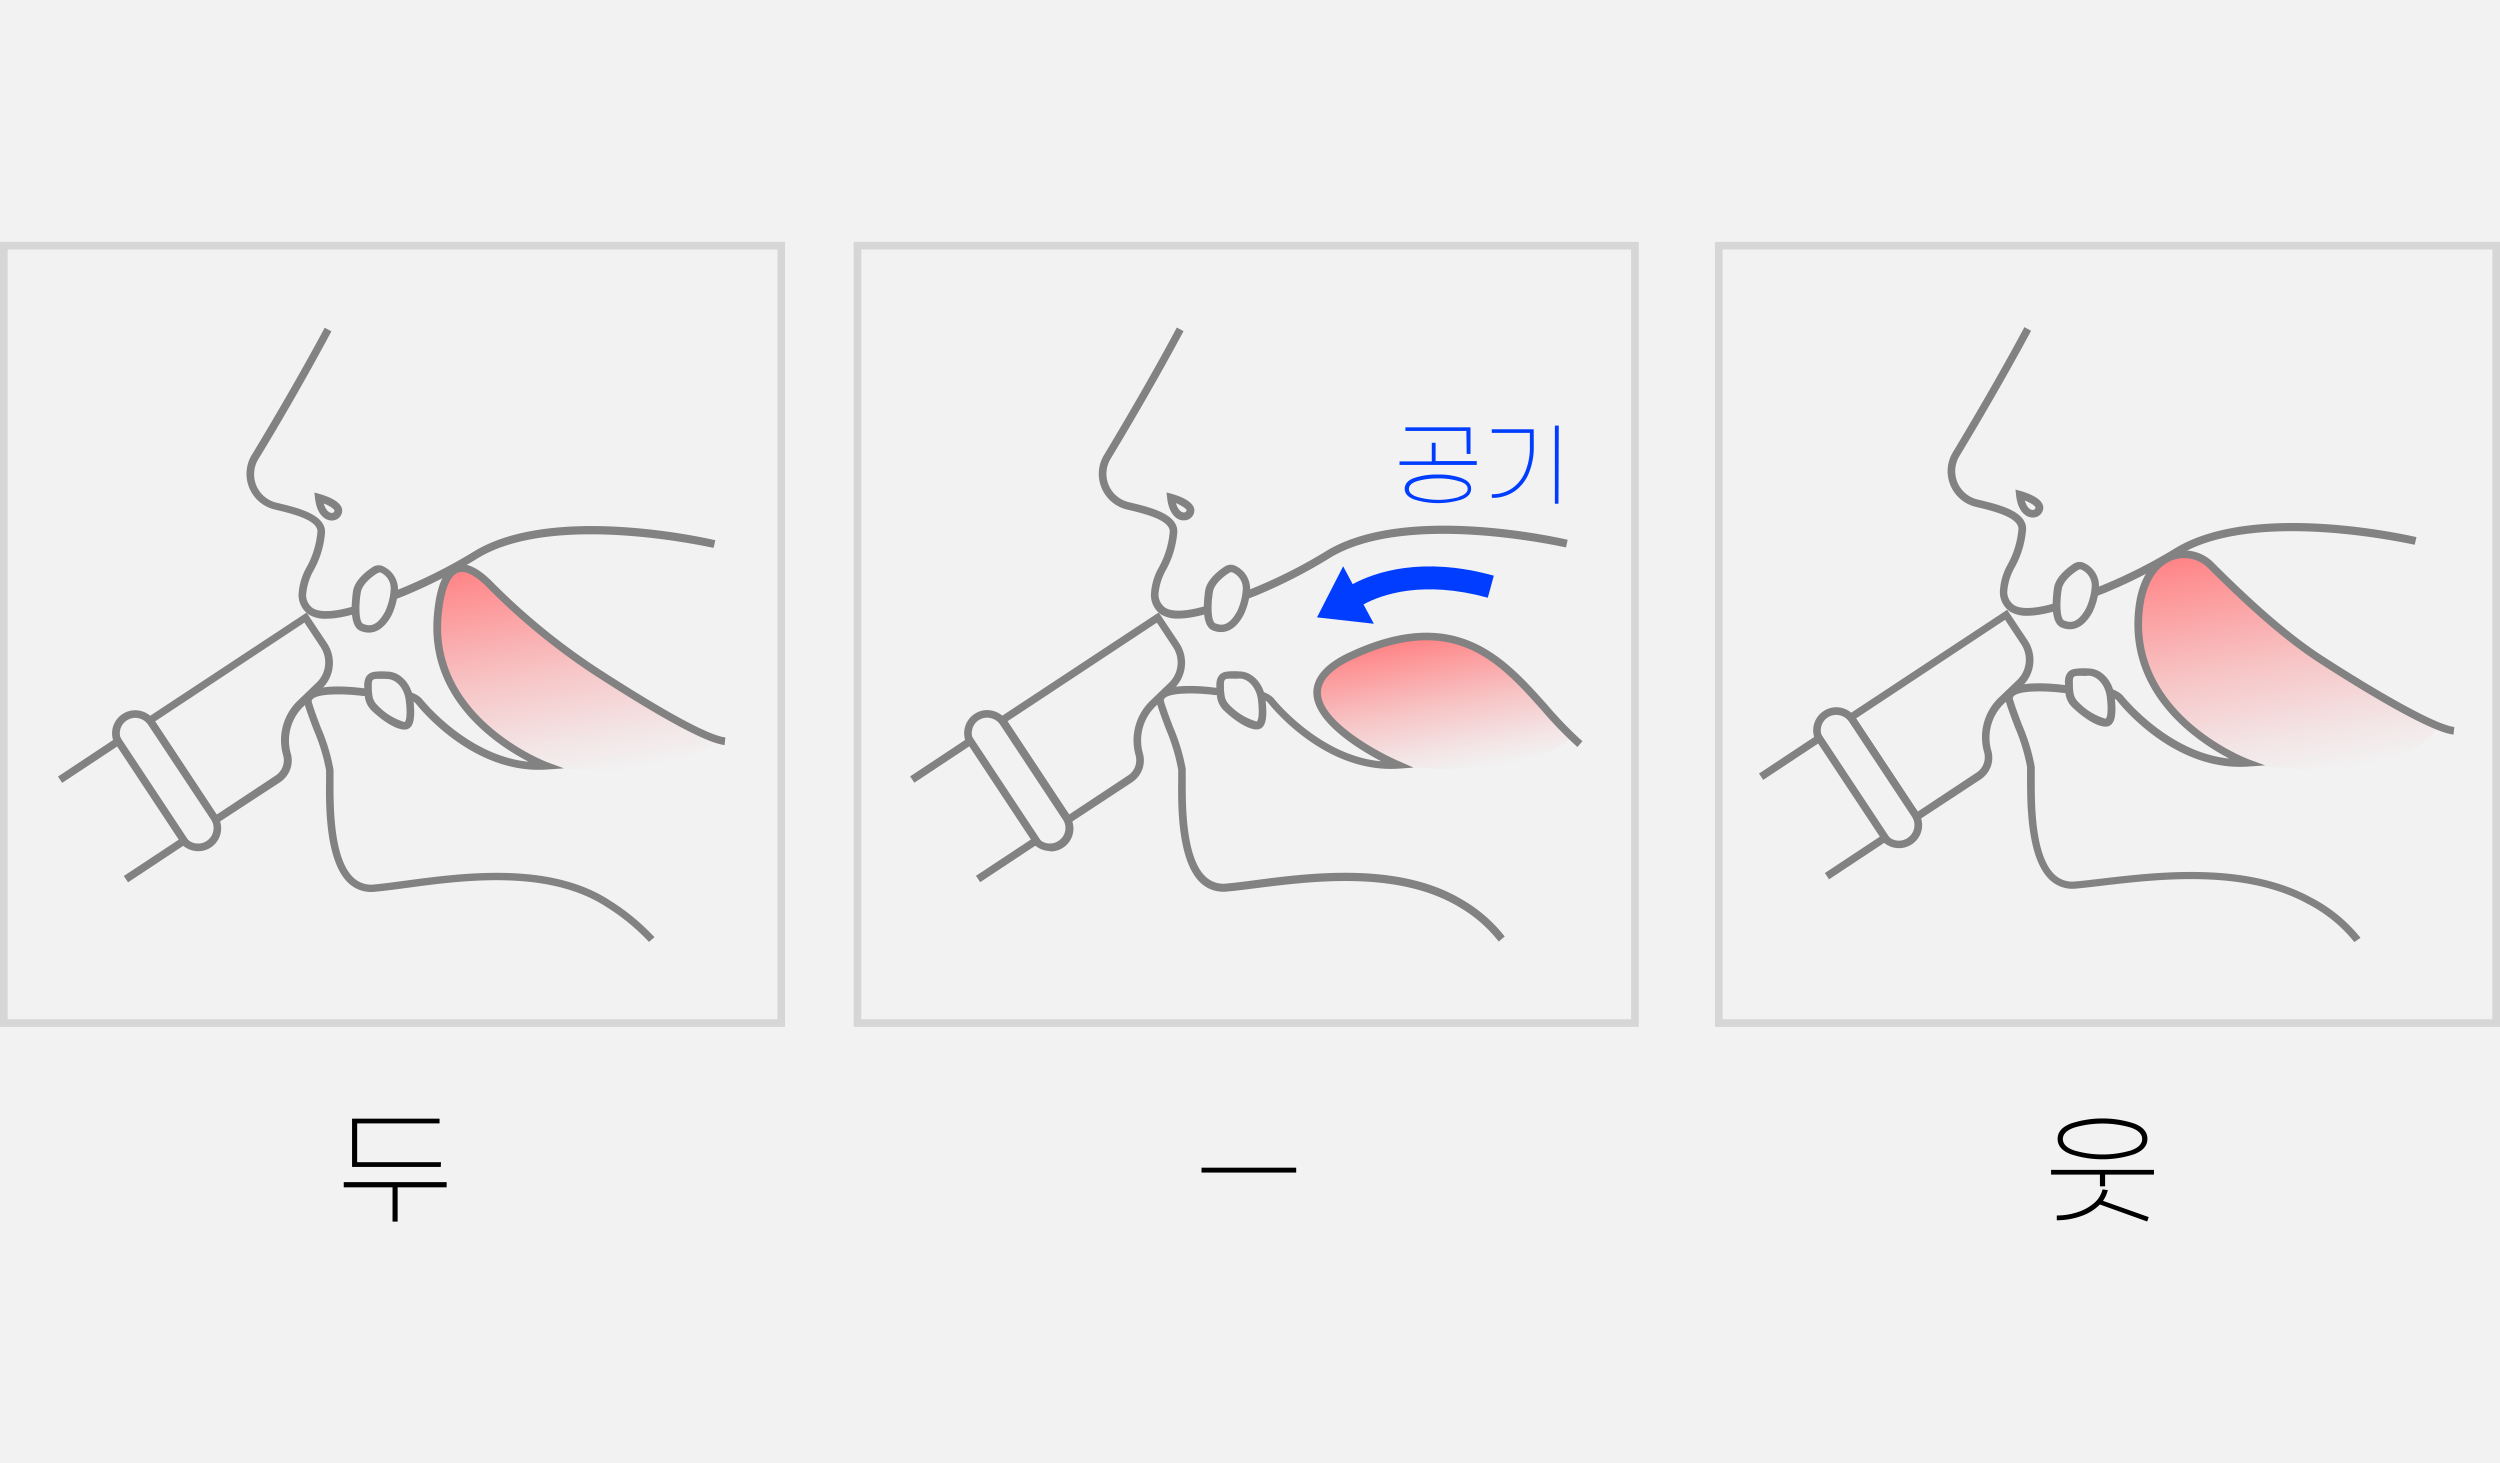 <svg viewBox="0 0 328 192" xmlns="http://www.w3.org/2000/svg" xmlns:xlink="http://www.w3.org/1999/xlink"><linearGradient id="a" gradientUnits="userSpaceOnUse" x1="72.71" x2="77.91" y1="72.36" y2="101.85"><stop offset="0" stop-color="#ff8284"/><stop offset=".09" stop-color="#fe8e90"/><stop offset=".51" stop-color="#f7c4c5"/><stop offset=".83" stop-color="#f3e5e6"/><stop offset="1" stop-color="#f2f2f2"/></linearGradient><linearGradient id="b" x1="297.01" x2="302.48" xlink:href="#a" y1="70.82" y2="101.85"/><linearGradient id="c" x1="187.67" x2="190.9" xlink:href="#a" y1="83.23" y2="101.56"/><path d="m0 0h328v192h-328z" fill="#f2f2f2"/><path d="m58.6 155.78h-6.43v4.49h-.67v-4.49h-6.4v-.68h13.5zm-.77-2.68h-11.64v-6.33h11.48v.62h-10.81v5.09h11z"/><path d="m170.06 153.2v.64h-12.42v-.64z"/><path d="m282.6 153.49v.62h-6.41v1.54h-.68v-1.54h-6.41v-.62zm-6.69 4.06 6 2.13-.2.58-6.2-2.23a6.34 6.34 0 0 1 -2.49 1.53 9.51 9.51 0 0 1 -3.17.54v-.63a8.48 8.48 0 0 0 2.65-.41 6.2 6.2 0 0 0 2.2-1.18 3.35 3.35 0 0 0 1.15-1.83l.69.09a4 4 0 0 1 -.63 1.41zm-4.26-6.13c-1.13-.44-1.69-1.11-1.69-2s.56-1.54 1.69-2a13.31 13.31 0 0 1 8.4 0c1.13.44 1.69 1.11 1.69 2s-.56 1.54-1.69 2a13.31 13.31 0 0 1 -8.4 0zm.52-3.49c-1 .34-1.52.85-1.52 1.51s.51 1.17 1.52 1.51a13.28 13.28 0 0 0 7.36 0c1-.34 1.52-.85 1.52-1.51s-.51-1.17-1.52-1.51a13.28 13.28 0 0 0 -7.36 0z"/><path d="m64.19 76.63c-2.67-2.65-6-4.13-6.77 4.05-1.27 14 14.21 19.79 14.21 19.79 10.41 1.93 19.09-.73 22.82-3.36-3.18-.83-10.23-5.1-16.31-9a86 86 0 0 1 -13.95-11.48z" fill="url(#a)"/><g fill="#828282"><path d="m42.8 81.18a4.26 4.26 0 0 1 -2.23-.51 3.14 3.14 0 0 1 -1.4-2.67 8.24 8.24 0 0 1 1.09-3.65 11.63 11.63 0 0 0 1.39-4.62c0-1.54-3.38-2.35-5.62-2.88a4.81 4.81 0 0 1 -3-7.16c2.55-4.2 6.28-10.55 9.57-16.69l.88.47c-3.3 6.19-7 12.55-9.6 16.8a3.83 3.83 0 0 0 2.38 5.68c2.85.68 6.39 1.52 6.39 3.85a12.17 12.17 0 0 1 -1.48 5 7.72 7.72 0 0 0 -1 3.16 2.09 2.09 0 0 0 .91 1.85c1.05.63 3.72.76 10.48-2.19l1.11-.44a67.28 67.28 0 0 0 9.61-4.89c10.48-6.29 30.72-1.61 31.57-1.41l-.23 1c-.2 0-20.7-4.76-30.83 1.3a67.66 67.66 0 0 1 -9.75 5l-1.1.43c-4.02 1.69-7.05 2.57-9.14 2.57z"/><path d="m85.14 123.58a27.82 27.82 0 0 0 -5.57-4.58c-7.64-5-18.83-3.5-26.24-2.5-1.5.2-2.92.39-4.11.5a4.36 4.36 0 0 1 -3.49-1.13c-3-2.8-3-10-2.95-13.4 0-.65 0-1.14 0-1.42a25.2 25.2 0 0 0 -1.62-5.28c-.47-1.23-.9-2.38-1.19-3.35a1.39 1.39 0 0 1 .27-1.35c1.29-1.49 6.36-.92 7.5-.77.82-.06 6-.36 7.61 1.39.08.11 5.92 7.46 14 8.25-4.35-2.25-13.42-8.32-12.42-19.3.34-3.79 1.26-5.9 2.81-6.46 1.31-.48 2.93.23 4.8 2.1a85.3 85.3 0 0 0 13.87 11.37c11.16 7.23 15.28 8.94 16.76 9.1l-.1 1c-2.32-.25-8.11-3.36-17.2-9.25a86.3 86.3 0 0 1 -14-11.5c-1.09-1.08-2.63-2.29-3.76-1.87-.78.28-1.78 1.48-2.16 5.61-1.26 13.49 13.7 19.2 13.85 19.26l2.19.81-2.33.16c-9.73.64-16.79-8.27-17.09-8.65-1.08-1.19-5.29-1.15-6.82-1h-.1c-2.34-.31-6-.38-6.66.44a.37.37 0 0 0 -.06.41c.27.93.7 2.07 1.15 3.27a24.7 24.7 0 0 1 1.68 5.56v1.51c0 3-.08 10.16 2.63 12.65a3.36 3.36 0 0 0 2.72.88c1.16-.11 2.51-.29 4.07-.5 7.55-1 19-2.57 26.92 2.65a28.59 28.59 0 0 1 5.77 4.77z"/><path d="m43.53 68.29h-.09c-.87-.05-1.88-.85-2.11-2.93l-.08-.74.72.2c.76.22 3.22 1 2.9 2.43a1.34 1.34 0 0 1 -1.34 1.04zm-1.05-2.23c.23.82.65 1.21 1 1.23a.34.34 0 0 0 .4-.26c.06-.2-.55-.63-1.4-.97z"/></g><path d="m28.28 107.56-8.63-13 20.35-13.56 2.39 3.62a4.19 4.19 0 0 1 -.56 5.38l-2.41 2.31a6.72 6.72 0 0 0 -1.82 6.63 2.89 2.89 0 0 1 -1.14 3.24z" fill="#f2f2f2"/><path d="m28.14 108.25-9.14-13.88 21.22-14 2.67 4a4.68 4.68 0 0 1 -.67 6l-2.4 2.31a6.21 6.21 0 0 0 -1.68 6.14 3.41 3.41 0 0 1 -1.35 3.78zm-7.8-13.6 8.09 12.22 7.76-5.14a2.41 2.41 0 0 0 .93-2.73 7.2 7.2 0 0 1 2-7.12l2.41-2.31a3.68 3.68 0 0 0 .52-4.7l-2.11-3.19z" fill="#828282"/><rect fill="#f2f2f2" height="5.06" rx="2.53" transform="matrix(.552 .834 -.834 .552 95.22 27.68)" width="19.97" x="11.87" y="99.9"/><path d="m26 111.68a3.08 3.08 0 0 1 -.61-.07 3 3 0 0 1 -1.93-1.29l-8.24-12.43a3 3 0 0 1 .85-4.2 3 3 0 0 1 2.28-.44 3 3 0 0 1 1.92 1.29l8.23 12.46a3 3 0 0 1 -2.5 4.68zm-8.24-17.5a2.07 2.07 0 0 0 -1.12.34 2 2 0 0 0 -.57 2.81l8.23 12.44a2 2 0 1 0 3.38-2.25l-8.24-12.43a2 2 0 0 0 -1.29-.86 1.92 1.92 0 0 0 -.41-.05z" fill="#828282"/><path d="m7.88 102.29 7.63-5.04 8.63 13.05-7.62 5.05" fill="#f2f2f2"/><path d="m16.8 115.76-.56-.83 7.21-4.77-8.08-12.22-7.21 4.77-.55-.83 8.04-5.33 9.19 13.89z" fill="#828282"/><path d="m53 95.21c.32 0 1.19.1.77-3.4-.22-1.81-1.5-3.22-2.93-3.22a14.09 14.09 0 0 0 -1.74 0c-.33.1-.81.24-.78 1.29 0 .41 0 .85.06 1.22a2.62 2.62 0 0 0 .79 1.73c.88.88 2.5 2.17 3.83 2.38z" fill="#f2f2f2"/><path d="m53.09 95.72h-.19c-1.37-.17-3-1.43-4.1-2.46a3.07 3.07 0 0 1 -.95-2.07c0-.38-.05-.82-.07-1.23 0-1.44.79-1.68 1.14-1.79a7.71 7.71 0 0 1 1.88-.06c1.7 0 3.18 1.58 3.43 3.66.31 2.61-.08 3.34-.41 3.67a1 1 0 0 1 -.73.28zm-.07-1h.09s.43-.32.12-2.86c-.18-1.55-1.25-2.77-2.44-2.77a12.57 12.57 0 0 0 -1.61 0c-.24.07-.42.12-.4.79 0 .4 0 .83.06 1.2a2.1 2.1 0 0 0 .63 1.39 8 8 0 0 0 3.53 2.24z" fill="#828282"/><path d="m51.75 77.41a8.33 8.33 0 0 1 -.78 3c-.7 1.32-1.81 2.52-3.49 1.87-1.32-.51-.65-4.59-.65-4.59.16-1.32 1.65-2.46 2.42-3a1 1 0 0 1 .94 0 2.8 2.8 0 0 1 1.56 2.72z" fill="#f2f2f2"/><path d="m48.4 83a3 3 0 0 1 -1.1-.22c-1.58-.61-1.13-4.08-1-5.13.2-1.64 2.08-2.93 2.65-3.29a1.43 1.43 0 0 1 1.44 0 3.29 3.29 0 0 1 1.82 3.17 8.93 8.93 0 0 1 -.83 3.19c-.92 1.71-2.02 2.28-2.98 2.28zm1.34-7.85a.4.4 0 0 0 -.22.06c-1 .61-2.07 1.61-2.19 2.58-.29 1.76-.23 3.85.33 4.06s1.65.65 2.87-1.63a8 8 0 0 0 .72-2.79 2.28 2.28 0 0 0 -1.25-2.28.38.38 0 0 0 -.26-.05z" fill="#828282"/><path d="m103 134.73h-103v-103h103zm-102-1h101v-101h-101z" fill="#d6d6d6"/><path d="m320 95.35c-3.65-1.43-10.15-5.32-15.56-8.82-5.06-3.28-10.2-8.13-14.48-12.39-2.66-2.65-8.66-2-9.4 6.15-1.28 14 14.2 19.79 14.2 19.79-.25.02 18.54 3.98 25.24-4.73z" fill="url(#b)"/><path d="m266 80.79a4.28 4.28 0 0 1 -2.23-.51 3.11 3.11 0 0 1 -1.39-2.63 8 8 0 0 1 1.06-3.65 11.62 11.62 0 0 0 1.38-4.61c0-1.55-3.38-2.36-5.61-2.89a4.82 4.82 0 0 1 -3-7.16c2.5-4.15 6.15-10.36 9.39-16.42l.88.48c-3.25 6.07-6.91 12.3-9.41 16.45a3.82 3.82 0 0 0 2.38 5.68c2.84.68 6.38 1.52 6.38 3.86a12.31 12.31 0 0 1 -1.47 5 7.57 7.57 0 0 0 -1 3.16 2.11 2.11 0 0 0 .9 1.85c1.06.63 3.73.76 10.48-2.19l1.11-.44a67.28 67.28 0 0 0 9.61-4.89c10.48-6.27 30.72-1.61 31.58-1.41l-.23 1c-.21 0-20.7-4.76-30.83 1.3a68.24 68.24 0 0 1 -9.76 5l-1.09.43c-4.04 1.71-7.07 2.59-9.13 2.59z" fill="#828282"/><path d="m308.89 123.6a19.08 19.08 0 0 0 -6.11-5c-8.3-4.58-19.57-3.26-27-2.39-1.23.15-2.36.28-3.34.37a4.35 4.35 0 0 1 -3.49-1.13c-3-2.8-3-10-3-13.4 0-.65 0-1.14 0-1.42a24.61 24.61 0 0 0 -1.62-5.28c-.46-1.23-.9-2.38-1.18-3.35a1.39 1.39 0 0 1 .26-1.35c1.29-1.49 6.36-.92 7.5-.77.82-.06 6-.37 7.61 1.39.09.11 5.92 7.46 13.95 8.25-4.28-2.24-13.36-8.31-12.36-19.29.49-5.41 3.1-7.14 4.61-7.69a5.41 5.41 0 0 1 5.64 1.23c4 4 9.27 9 14.4 12.32 6.66 4.31 14.69 9 17.25 9.29l-.11 1c-3.34-.36-13.48-6.72-17.68-9.44-5.22-3.38-10.52-8.43-14.56-12.45a4.41 4.41 0 0 0 -4.6-1c-1.29.47-3.51 2-3.95 6.84-1.24 13.5 13.72 19.22 13.89 19.28l2.19.81-2.33.16c-9.75.64-16.8-8.27-17.09-8.65-1.08-1.19-5.29-1.15-6.82-1h-.11c-2.34-.31-6-.38-6.66.44a.37.37 0 0 0 -.06.41c.27.93.7 2.07 1.15 3.27a25.33 25.33 0 0 1 1.69 5.56v1.51c0 3-.08 10.16 2.63 12.65a3.35 3.35 0 0 0 2.72.87c1-.08 2.1-.22 3.33-.36 7.59-.89 19.05-2.23 27.63 2.5a19.9 19.9 0 0 1 6.43 5.26z" fill="#828282"/><path d="m266.71 67.9h-.1c-.87-.05-1.88-.85-2.1-2.93l-.08-.74.71.2c.76.22 3.23 1 2.91 2.43a1.34 1.34 0 0 1 -1.34 1.04zm-1.06-2.23c.24.82.65 1.21 1 1.23a.35.35 0 0 0 .4-.26c.07-.2-.54-.64-1.4-.97z" fill="#828282"/><path d="m251.46 107.17-8.64-13 20.38-13.54 2.39 3.62a4.18 4.18 0 0 1 -.59 5.33l-2.41 2.31a6.71 6.71 0 0 0 -1.81 6.63 2.91 2.91 0 0 1 -1.14 3.24z" fill="#f2f2f2"/><path d="m251.32 107.86-9.19-13.86 21.21-14 2.66 4a4.69 4.69 0 0 1 -.66 6l-2.41 2.31a6.21 6.21 0 0 0 -1.68 6.14 3.4 3.4 0 0 1 -1.35 3.78zm-7.81-13.6 8.09 12.22 7.76-5.14a2.42 2.42 0 0 0 .94-2.69 7.18 7.18 0 0 1 1.95-7.12l2.41-2.31a3.7 3.7 0 0 0 .52-4.7l-2.12-3.2z" fill="#828282"/><rect fill="#f2f2f2" height="5.06" rx="2.53" transform="matrix(.552 .834 -.834 .552 194.91 -158.61)" width="19.97" x="235.05" y="99.51"/><path d="m249.15 111.28a3.15 3.15 0 0 1 -.61-.06 3 3 0 0 1 -1.92-1.29l-8.23-12.44a3 3 0 0 1 -.44-2.27 3 3 0 0 1 1.3-1.92 3 3 0 0 1 4.19.85l8.23 12.43a3 3 0 0 1 -.85 4.2 3.05 3.05 0 0 1 -1.67.5zm-1.7-1.91a2 2 0 0 0 2.81.58 2 2 0 0 0 .87-1.29 2 2 0 0 0 -.29-1.52l-8.23-12.44a2 2 0 0 0 -1.29-.86 2 2 0 0 0 -1.52.29 2 2 0 0 0 -.87 1.29 2 2 0 0 0 .3 1.52z" fill="#828282"/><path d="m231.06 101.9 7.62-5.04 8.64 13.05-7.63 5.05" fill="#f2f2f2"/><path d="m239.97 115.37-.55-.83 7.21-4.77-8.09-12.22-7.21 4.77-.55-.83 8.04-5.33 9.19 13.89z" fill="#828282"/><path d="m276.13 94.82c.33 0 1.2.1.77-3.4-.21-1.81-1.49-3.22-2.93-3.22a13.8 13.8 0 0 0 -1.73 0c-.34.1-.82.24-.78 1.29 0 .41 0 .84.06 1.22a2.53 2.53 0 0 0 .79 1.73c.91.88 2.54 2.21 3.82 2.38z" fill="#f2f2f2"/><path d="m276.26 95.33h-.19c-1.37-.17-3-1.43-4.1-2.46a3.07 3.07 0 0 1 -1-2.07c0-.38 0-.82-.06-1.23 0-1.44.78-1.69 1.14-1.79a8.22 8.22 0 0 1 1.95-.08c1.71 0 3.18 1.58 3.43 3.66.32 2.61-.08 3.35-.41 3.67a1 1 0 0 1 -.76.3zm-2.69-6.64a8.14 8.14 0 0 0 -1.22 0c-.24.07-.41.12-.39.79 0 .4 0 .83.06 1.2a2.1 2.1 0 0 0 .63 1.4 8 8 0 0 0 3.55 2.2h.08s.43-.32.13-2.85c-.19-1.56-1.26-2.78-2.44-2.78z" fill="#828282"/><path d="m274.92 77a8.44 8.44 0 0 1 -.77 3c-.71 1.32-1.82 2.52-3.5 1.87-1.32-.51-.64-4.59-.64-4.59.16-1.32 1.65-2.46 2.42-3a1 1 0 0 1 .94 0 2.81 2.81 0 0 1 1.55 2.72z" fill="#f2f2f2"/><path d="m271.57 82.56a3 3 0 0 1 -1.1-.22c-1.58-.61-1.13-4.08-1-5.13.2-1.64 2.08-2.93 2.65-3.29a1.45 1.45 0 0 1 1.45 0 3.29 3.29 0 0 1 1.81 3.18 8.92 8.92 0 0 1 -.83 3.18c-.92 1.72-2.02 2.28-2.98 2.28zm1.34-7.86a.47.47 0 0 0 -.22.07c-1 .61-2.07 1.61-2.19 2.58-.29 1.76-.22 3.85.33 4.06s1.66.65 2.88-1.64a8.09 8.09 0 0 0 .72-2.78 2.3 2.3 0 0 0 -1.31-2.23.37.37 0 0 0 -.21-.06z" fill="#828282"/><path d="m328 134.73h-103v-103h103zm-102-1h101v-101h-101z" fill="#d6d6d6"/><path d="m206.3 96.75c-7-6.64-12.5-18.35-29-10.63-12.51 5.84 5.43 14 6.14 14.31 5.88.77 16.73 1.32 22.86-3.68z" fill="url(#c)"/><path d="m154.6 81.16a4.26 4.26 0 0 1 -2.23-.51 3.11 3.11 0 0 1 -1.37-2.65 8 8 0 0 1 1.09-3.65 11.79 11.79 0 0 0 1.38-4.61c0-1.55-3.38-2.36-5.62-2.89a4.81 4.81 0 0 1 -3-7.16c2.55-4.24 6.28-10.59 9.55-16.72l.88.48c-3.28 6.14-7 12.5-9.57 16.75a3.82 3.82 0 0 0 2.38 5.68c2.84.68 6.38 1.52 6.38 3.86a12.31 12.31 0 0 1 -1.47 5 7.76 7.76 0 0 0 -1 3.16 2.14 2.14 0 0 0 .91 1.85c1.05.63 3.72.76 10.48-2.19l1.11-.44a66.25 66.25 0 0 0 9.61-4.89c10.48-6.27 30.72-1.61 31.57-1.41l-.22 1c-.21 0-20.71-4.76-30.84 1.3a67.66 67.66 0 0 1 -9.75 5l-1.1.43c-4.05 1.73-7.08 2.61-9.17 2.61z" fill="#828282"/><path d="m196.63 123.53a18.29 18.29 0 0 0 -5.24-4.55c-8-4.79-19.18-3.38-26.6-2.45-1.4.18-2.67.34-3.77.44a4.37 4.37 0 0 1 -3.49-1.13c-3-2.8-3-10-2.95-13.4 0-.65 0-1.14 0-1.42a24.61 24.61 0 0 0 -1.58-5.28c-.46-1.23-.9-2.38-1.18-3.35a1.39 1.39 0 0 1 .18-1.39c1.29-1.5 6.36-.92 7.5-.77.82-.07 6-.37 7.61 1.39.08.11 6 7.55 14.1 8.26-3.14-1.65-8.86-5.19-8.9-9 0-2 1.56-3.82 4.71-5.28 14-6.55 20.43.64 26.08 7a51.48 51.48 0 0 0 4.51 4.65l-.65.76a50.83 50.83 0 0 1 -4.61-4.74c-5.68-6.38-11.56-13-24.91-6.75-2.76 1.29-4.15 2.76-4.13 4.37 0 3.71 7.44 7.79 10.29 9l1.86.82-2 .14c-9.74.63-16.79-8.27-17.09-8.65-1.08-1.19-5.29-1.15-6.82-1h-.1c-2.34-.31-6-.38-6.66.44a.37.37 0 0 0 -.06.41c.27.93.7 2.07 1.15 3.27a25.33 25.33 0 0 1 1.69 5.56v1.51c0 3-.08 10.16 2.63 12.65a3.39 3.39 0 0 0 2.72.88c1.09-.1 2.35-.26 3.73-.44 7.56-1 19-2.39 27.24 2.58a19.33 19.33 0 0 1 5.53 4.81z" fill="#828282"/><path d="m155.33 68.27h-.09c-.87 0-1.88-.85-2.11-2.93l-.08-.74.72.2c.76.22 3.23 1 2.9 2.43a1.33 1.33 0 0 1 -1.34 1.04zm-1.05-2.27c.24.82.65 1.21 1 1.23a.35.35 0 0 0 .4-.26c.06-.16-.55-.59-1.4-.97z" fill="#828282"/><path d="m140.09 107.54-8.64-13.05 20.38-13.49 2.39 3.62a4.18 4.18 0 0 1 -.59 5.33l-2.41 2.31a6.71 6.71 0 0 0 -1.81 6.63 2.91 2.91 0 0 1 -1.14 3.24z" fill="#f2f2f2"/><path d="m140 108.23-9.19-13.88 21.21-14 2.67 4a4.69 4.69 0 0 1 -.66 6l-2.41 2.31a6.21 6.21 0 0 0 -1.68 6.14 3.44 3.44 0 0 1 -1.35 3.79zm-7.81-13.6 8.09 12.22 7.76-5.14a2.41 2.41 0 0 0 .93-2.69 7.21 7.21 0 0 1 2-7.12l2.4-2.31a3.68 3.68 0 0 0 .52-4.7l-2.11-3.2z" fill="#828282"/><rect fill="#f2f2f2" height="5.06" rx="2.53" transform="matrix(.552 .834 -.834 .552 145.31 -65.57)" width="19.97" x="123.68" y="99.88"/><path d="m137.78 111.66a2.54 2.54 0 0 1 -.61-.07 3 3 0 0 1 -1.92-1.29l-8.25-12.43a3 3 0 0 1 -.44-2.28 3 3 0 0 1 1.3-1.92 2.93 2.93 0 0 1 2.27-.44 3 3 0 0 1 1.92 1.29l8.25 12.48a3 3 0 0 1 -2.52 4.71zm-8.24-17.5a2 2 0 0 0 -2 1.63 2 2 0 0 0 .29 1.52l8.23 12.44a2 2 0 0 0 2.81.57 2 2 0 0 0 .57-2.81l-8.22-12.44a2 2 0 0 0 -1.29-.86 1.92 1.92 0 0 0 -.39-.05z" fill="#828282"/><path d="m119.68 102.27 7.63-5.04 8.64 13.05-7.63 5.05" fill="#f2f2f2"/><path d="m128.6 115.74-.56-.83 7.21-4.77-8.08-12.22-7.21 4.77-.55-.83 8.04-5.33 9.19 13.89z" fill="#828282"/><path d="m164.76 95.19c.32 0 1.19.1.77-3.4-.21-1.81-1.49-3.22-2.93-3.22a13.8 13.8 0 0 0 -1.73 0c-.34.1-.82.24-.79 1.29 0 .41 0 .85.07 1.22a2.53 2.53 0 0 0 .79 1.73c.91.88 2.53 2.19 3.82 2.38z" fill="#f2f2f2"/><path d="m164.89 95.7h-.19c-1.37-.17-3-1.43-4.1-2.46a3.07 3.07 0 0 1 -.95-2.07c0-.38-.05-.82-.07-1.23 0-1.44.79-1.69 1.14-1.79a7.71 7.71 0 0 1 1.88-.06c1.71 0 3.18 1.58 3.43 3.66.31 2.61-.08 3.35-.41 3.67a1 1 0 0 1 -.73.28zm-2.64-6.64a9.11 9.11 0 0 0 -1.27 0c-.24.07-.42.12-.4.79 0 .4 0 .83.07 1.2a2.14 2.14 0 0 0 .62 1.4 8.05 8.05 0 0 0 3.56 2.2h.08s.43-.32.13-2.85c-.19-1.56-1.26-2.78-2.44-2.78z" fill="#828282"/><path d="m163.55 77.39a8.44 8.44 0 0 1 -.77 3c-.71 1.32-1.82 2.52-3.5 1.87-1.32-.51-.65-4.59-.65-4.59.17-1.32 1.65-2.46 2.42-3a1 1 0 0 1 .95 0 2.81 2.81 0 0 1 1.55 2.72z" fill="#f2f2f2"/><path d="m160.2 82.93a3 3 0 0 1 -1.1-.22c-1.58-.61-1.13-4.08-1-5.13.2-1.64 2.08-2.93 2.65-3.29a1.45 1.45 0 0 1 1.45 0 3.31 3.31 0 0 1 1.81 3.18 8.92 8.92 0 0 1 -.83 3.18c-.92 1.75-2.02 2.28-2.98 2.28zm1.34-7.86a.44.44 0 0 0 -.22.07c-1 .61-2.07 1.61-2.19 2.58-.29 1.76-.22 3.85.33 4.06s1.66.64 2.88-1.63a8.13 8.13 0 0 0 .71-2.79 2.28 2.28 0 0 0 -1.3-2.23.39.39 0 0 0 -.21-.06z" fill="#828282"/><path d="m177.47 76.64-1.25-2.34-3.43 6.7 7.46.84-1.36-2.54c2.35-1.28 7.74-3.23 16.31-.88l.79-2.89c-9.44-2.61-15.61-.45-18.52 1.11z" fill="#003dff"/><path d="m193.75 60.49v.51h-10.13v-.46h4.23v-2.44h.5v2.39zm-2 2.24c.84.31 1.26.78 1.26 1.4s-.42 1.1-1.26 1.41a10.39 10.39 0 0 1 -6.18 0c-.85-.31-1.27-.78-1.27-1.41s.42-1.13 1.25-1.42a9.25 9.25 0 0 1 3.11-.45 9 9 0 0 1 3.12.47zm.64-6.19h-8v-.47h8.54v3.49h-.5zm-1 8.64q1.17-.36 1.17-1.05c0-.45-.39-.8-1.17-1a9.05 9.05 0 0 0 -2.68-.36 9.53 9.53 0 0 0 -2.72.34c-.76.22-1.14.58-1.14 1.06s.39.81 1.17 1.05a10.19 10.19 0 0 0 5.37 0z" fill="#003dff"/><path d="m201.23 58.54a9 9 0 0 1 -.66 3.57 5.37 5.37 0 0 1 -1.9 2.37 5.13 5.13 0 0 1 -2.94.84v-.48a4.58 4.58 0 0 0 2.64-.76 4.9 4.9 0 0 0 1.74-2.18 8.22 8.22 0 0 0 .61-3.31v-1.8h-5v-.47h5.5zm3.24 7.55h-.47v-10.25h.51z" fill="#003dff"/><path d="m215 134.73h-103v-103h103zm-102-1h101v-101h-101z" fill="#d6d6d6"/></svg>